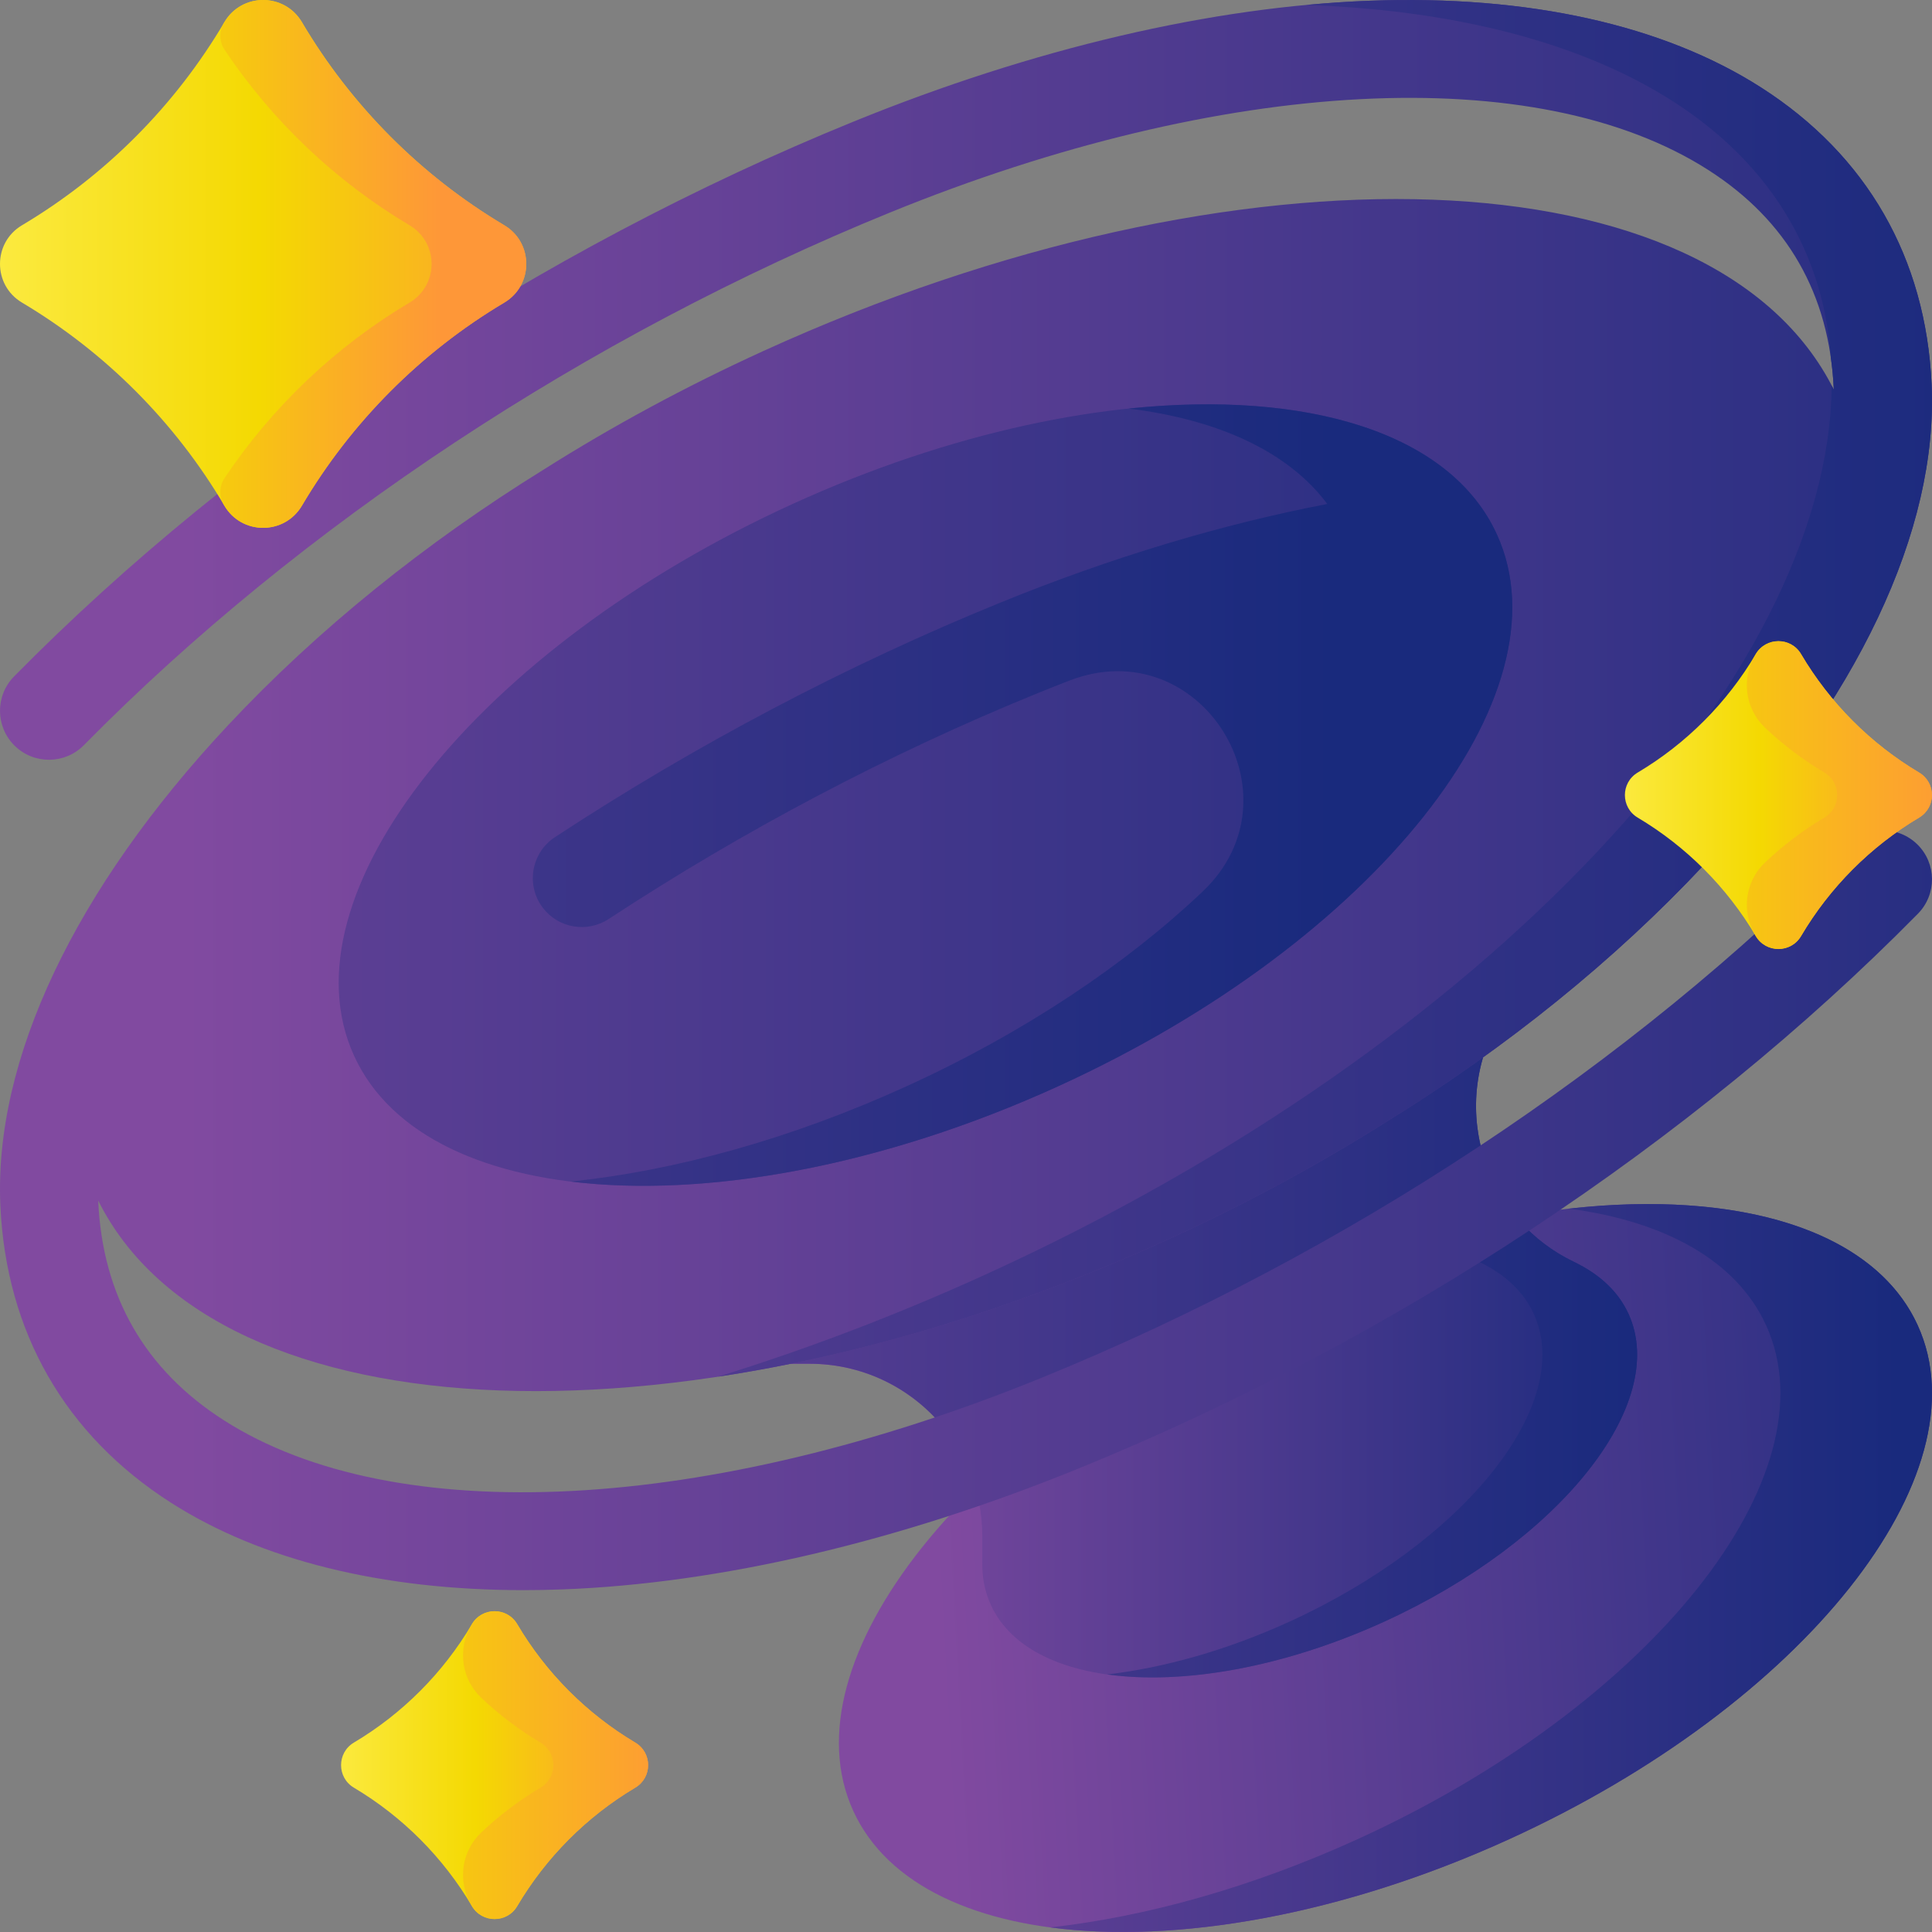 

<svg id="Capa_1" enable-background="new 0 0 509.999 509.999" height="512" viewBox="0 0 509.999 509.999" width="512" xmlns="http://www.w3.org/2000/svg" xmlns:xlink="http://www.w3.org/1999/xlink"><rect x="0" y="0" width="509.999" height="509.999" fill="#808080" stroke="none"/><linearGradient id="lg1"><stop offset="0" stop-color="#814aa0"/><stop offset="1" stop-color="#192a7d"/></linearGradient><linearGradient id="SVGID_1_" gradientTransform="matrix(.884 .053 .053 .976 -107.321 48.948)" gradientUnits="userSpaceOnUse" x1="379.517" x2="728.439" xlink:href="#lg1" y1="346.111" y2="346.111"/><linearGradient id="SVGID_2_" gradientUnits="userSpaceOnUse" x1="148.122" x2="500.809" xlink:href="#lg1" y1="413.918" y2="413.918"/><linearGradient id="SVGID_3_" gradientUnits="userSpaceOnUse" x1="220" x2="440.002" xlink:href="#lg1" y1="348.9" y2="348.9"/><linearGradient id="SVGID_4_" gradientUnits="userSpaceOnUse" x1="44" x2="433.155" xlink:href="#lg1" y1="348.897" y2="348.897"/><linearGradient id="SVGID_5_" gradientUnits="userSpaceOnUse" x1="48.619" x2="582.503" xlink:href="#lg1" y1="209.88" y2="209.88"/><linearGradient id="SVGID_6_" gradientUnits="userSpaceOnUse" x1="-132" x2="483.035" xlink:href="#lg1" y1="209.88" y2="209.88"/><linearGradient id="SVGID_7_" gradientUnits="userSpaceOnUse" x1="-265.673" x2="352.272" xlink:href="#lg1" y1="209.882" y2="209.882"/><linearGradient id="SVGID_8_" gradientUnits="userSpaceOnUse" x1="-139" x2="537.213" xlink:href="#lg1" y1="181.705" y2="181.705"/><linearGradient id="lg2"><stop offset="0" stop-color="#fef056"/><stop offset=".521" stop-color="#f4d902"/><stop offset="1" stop-color="#fe9738"/></linearGradient><linearGradient id="SVGID_9_" gradientUnits="userSpaceOnUse" x1="-25.153" x2="154.074" xlink:href="#lg2" y1="69.669" y2="69.669"/><linearGradient id="SVGID_10_" gradientUnits="userSpaceOnUse" x1="-39.5" x2="116.789" xlink:href="#lg2" y1="69.669" y2="69.669"/><linearGradient id="SVGID_11_" gradientUnits="userSpaceOnUse" x1="75.358" x2="171.588" xlink:href="#lg2" y1="465.951" y2="465.951"/><linearGradient id="SVGID_12_" gradientUnits="userSpaceOnUse" x1="9.078" x2="180.112" xlink:href="#lg2" y1="465.951" y2="465.951"/><linearGradient id="SVGID_13_" gradientUnits="userSpaceOnUse" x1="414.257" x2="510.486" xlink:href="#lg2" y1="209.882" y2="209.882"/><linearGradient id="SVGID_14_" gradientUnits="userSpaceOnUse" x1="347.976" x2="519.01" xlink:href="#lg2" y1="209.882" y2="209.882"/><g><g><path d="m506.223 349.839c18.032 39.535-30.255 100.274-107.851 135.665s-155.118 32.031-173.149-7.504 30.255-100.274 107.851-135.665 155.118-32.031 173.149 7.504z" fill="url(#SVGID_1_)"/><path d="m506.223 349.839c-11.532-25.284-47.396-35.77-92.05-30.789 25.274 3.35 44.226 13.678 52.03 30.789 18.031 39.535-30.255 100.274-107.851 135.665-27.971 12.757-55.931 20.478-81.099 23.285 33.123 4.39 77.106-3.211 121.119-23.285 77.596-35.391 125.883-96.13 107.851-135.665z" fill="url(#SVGID_2_)"/><path d="m429.896 346.853c-2.61-5.722-7.315-10.166-13.583-13.337l.014-.007c-.134-.061-.261-.131-.395-.193-.157-.077-.314-.156-.473-.232-24.743-11.895-33.487-42.923-18.366-66.013l7.907-12.074-229.5 105h38.235c25.168 0 45.571 20.403 45.571 45.571v6.453c-.12 4.1.598 8.004 2.244 11.612 10.803 23.685 57.245 25.698 103.732 4.495s75.416-57.59 64.614-81.275z" fill="url(#SVGID_3_)"/><path d="m365.28 428.127c-26.58 12.12-53.15 16.66-73.04 13.88 14.93-1.73 31.48-6.33 48.03-13.88 46.49-21.2 75.42-57.59 64.62-81.27-2.61-5.73-7.32-10.17-13.59-13.34l.02-.01c-.14-.06-.27-.13-.4-.19-.16-.08-.31-.16-.47-.23-3.809-1.832-7.241-4.119-10.265-6.762-3.83-3.347-9.331-3.893-13.657-1.218-.043.026-.086.053-.129.079-17.87 11.3-37.26 21.83-57.93 31.26-19.45 8.87-38.9 16.26-57.99 22.16-8.29-11.29-21.66-18.61-36.74-18.61h-38.239l194.2-88.85 35.3-16.15-7.91 12.07c-8.29 12.67-9.41 27.72-4.63 40.7 3.92 10.68 11.83 19.95 23 25.32.16.07.32.15.47.23.14.06.26.13.4.19l-.02.01c6.27 3.17 10.98 7.61 13.59 13.34 10.8 23.681-18.13 60.071-64.62 81.271z" fill="url(#SVGID_4_)"/><path d="m506.143 222.914c-5.089-5.011-13.274-4.947-18.285.137-57.218 58.084-132.814 108.03-212.859 140.633-87.997 35.84-170.741 40.134-215.941 11.204-20.847-13.342-31.992-32.793-33.127-57.814-.002-.049-.001-.099-.004-.148 31.311 62.747 156.858 67.508 282.54 10.186 20.67-9.427 40.06-19.958 57.929-31.254 31.359-19.4 59.875-42.399 83.437-67.581 40.479-43.262 61.811-88.281 60.065-126.764-1.516-33.425-17.083-60.543-45.019-78.422-25.808-16.52-61.513-24.438-103.197-22.901-41.736 1.538-88.914 12.581-136.436 31.938-83.226 33.898-161.9 85.902-221.527 146.432-5.011 5.087-4.95 13.274.137 18.285 5.089 5.011 13.274 4.948 18.285-.137 57.218-58.084 132.813-108.029 212.859-140.633 87.996-35.841 170.74-40.135 215.94-11.204 20.847 13.342 31.992 32.793 33.127 57.814.002.049.001.099.004.148-31.311-62.746-156.858-67.507-282.54-10.185-20.665 9.425-40.051 19.953-57.917 31.246-31.365 19.402-59.885 42.404-83.45 67.589-40.479 43.262-61.81 88.28-60.065 126.764 1.516 33.425 17.083 60.543 45.019 78.422 23.705 15.172 55.74 23.089 93.118 23.089 3.319 0 6.681-.063 10.081-.188 41.736-1.537 88.914-12.581 136.436-31.938 83.226-33.898 161.9-85.903 221.528-146.433 5.011-5.087 4.949-13.274-.138-18.285z" fill="url(#SVGID_5_)"/><path d="m395.151 141.08c19.359 42.446-32.483 107.658-115.793 145.655s-166.54 34.39-185.9-8.056 32.483-107.658 115.793-145.655 166.54-34.39 185.9 8.056z" fill="url(#SVGID_6_)"/><path d="m395.151 141.08c-12.24-26.837-50.016-38.14-97.198-33.227 23.539 2.886 42.108 11.329 52.415 25.184-27.823 5.333-56.963 14.086-86.24 26.011-40.882 16.652-80.659 37.679-117.625 61.934-6.275 4.117-7.756 12.685-3.207 18.655 4.119 5.405 11.707 6.678 17.389 2.95 35.553-23.326 73.835-43.558 113.197-59.591 2.831-1.153 5.656-2.273 8.475-3.361 34.435-13.285 61.879 30.388 35.07 55.756-20.263 19.174-46.982 37.156-78.089 51.343-30.637 13.973-61.259 22.313-88.702 25.171 35.406 4.342 82.05-3.884 128.722-25.171 83.309-37.995 135.152-103.207 115.793-145.654z" fill="url(#SVGID_7_)"/><path d="m509.9 101.513c-1.516-33.425-17.083-60.543-45.019-78.422-25.81-16.52-61.515-24.438-103.199-22.901-5.52.203-11.141.584-16.839 1.117 63.976 2.212 112.865 23.686 131.149 63.776 4.226 9.267 6.608 19.121 7.309 29.403.378 2.664.638 5.394.765 8.199.002.049.001.099.004.148-.175-.351-.369-.69-.55-1.037-.668 76.441-90.484 174.038-223.188 234.562-23.74 10.828-47.475 19.832-70.783 27.051 37.493-5.677 78.196-17.724 118.917-36.296 20.67-9.427 40.06-19.958 57.929-31.254 31.359-19.4 59.875-42.399 83.437-67.581 40.482-43.263 61.813-88.282 60.068-126.765z" fill="url(#SVGID_8_)"/></g><g><path d="m59.228 133.483c-13.014-22.048-31.426-40.522-53.425-53.609-7.738-4.603-7.738-15.806 0-20.409 21.999-13.087 40.411-31.562 53.425-53.609 4.604-7.8 15.867-7.8 20.471 0 13.014 22.048 31.426 40.522 53.425 53.609 7.738 4.603 7.738 15.806 0 20.409-21.999 13.087-40.411 31.561-53.425 53.609-4.603 7.799-15.867 7.799-20.471 0z" fill="url(#SVGID_9_)"/><path d="m133.124 59.464c-21.992-13.082-40.398-31.549-53.412-53.587-4.617-7.819-15.868-7.841-20.484-.021-.051.087-.103.174-.155.261-1.3 2.19-1.193 4.934.223 7.05 12.606 18.828 29.297 34.685 48.816 46.297 7.757 4.614 7.757 15.795 0 20.41-19.52 11.612-36.21 27.469-48.816 46.297-1.417 2.116-1.523 4.861-.223 7.051.052.087.103.174.154.26 4.616 7.82 15.868 7.796 20.485-.023 13.013-22.037 31.42-40.503 53.411-53.585 7.711-4.587 7.711-15.823.001-20.41z" fill="url(#SVGID_10_)"/></g><g><path d="m124.584 503.177c-7.592-12.862-18.333-23.639-31.166-31.274-4.514-2.685-4.514-9.221 0-11.906 12.833-7.634 23.574-18.412 31.166-31.274 2.686-4.55 9.257-4.55 11.942 0 7.592 12.862 18.333 23.639 31.166 31.274 4.514 2.685 4.514 9.221 0 11.906-12.833 7.635-23.574 18.412-31.166 31.274-2.686 4.55-9.257 4.55-11.942 0z" fill="url(#SVGID_11_)"/><path d="m167.692 459.997c-12.833-7.634-23.574-18.412-31.166-31.273-2.68-4.541-9.289-4.488-11.973.051-.043.072-.085.144-.128.216-3.696 6.21-2.666 14.182 2.581 19.15 4.757 4.504 10.011 8.487 15.675 11.856 4.534 2.697 4.534 9.209 0 11.907-5.664 3.369-10.919 7.352-15.675 11.856-5.247 4.968-6.276 12.94-2.581 19.15.043.072.086.144.128.216 2.683 4.539 9.292 4.592 11.973.051 7.592-12.862 18.333-23.639 31.166-31.274 4.545-2.703 4.545-9.202 0-11.906z" fill="url(#SVGID_12_)"/></g><g><path d="m463.482 247.108c-7.592-12.862-18.333-23.639-31.166-31.274-4.514-2.685-4.514-9.221 0-11.906 12.833-7.634 23.574-18.412 31.166-31.274 2.686-4.55 9.257-4.55 11.942 0 7.592 12.862 18.333 23.639 31.166 31.274 4.514 2.685 4.514 9.221 0 11.906-12.833 7.635-23.574 18.412-31.166 31.274-2.685 4.551-9.256 4.551-11.942 0z" fill="url(#SVGID_13_)"/><path d="m506.591 203.928c-12.833-7.634-23.574-18.412-31.166-31.273-2.68-4.541-9.289-4.488-11.973.051-.043.072-.085.144-.128.216-3.696 6.21-2.666 14.182 2.581 19.15 4.757 4.504 10.011 8.487 15.675 11.856 4.534 2.697 4.534 9.209 0 11.907-5.664 3.369-10.919 7.352-15.675 11.856-5.247 4.968-6.276 12.94-2.581 19.15.043.072.086.144.128.216 2.684 4.539 9.292 4.592 11.973.051 7.592-12.862 18.333-23.639 31.166-31.274 4.544-2.703 4.544-9.202 0-11.906z" fill="url(#SVGID_14_)"/></g></g></svg>